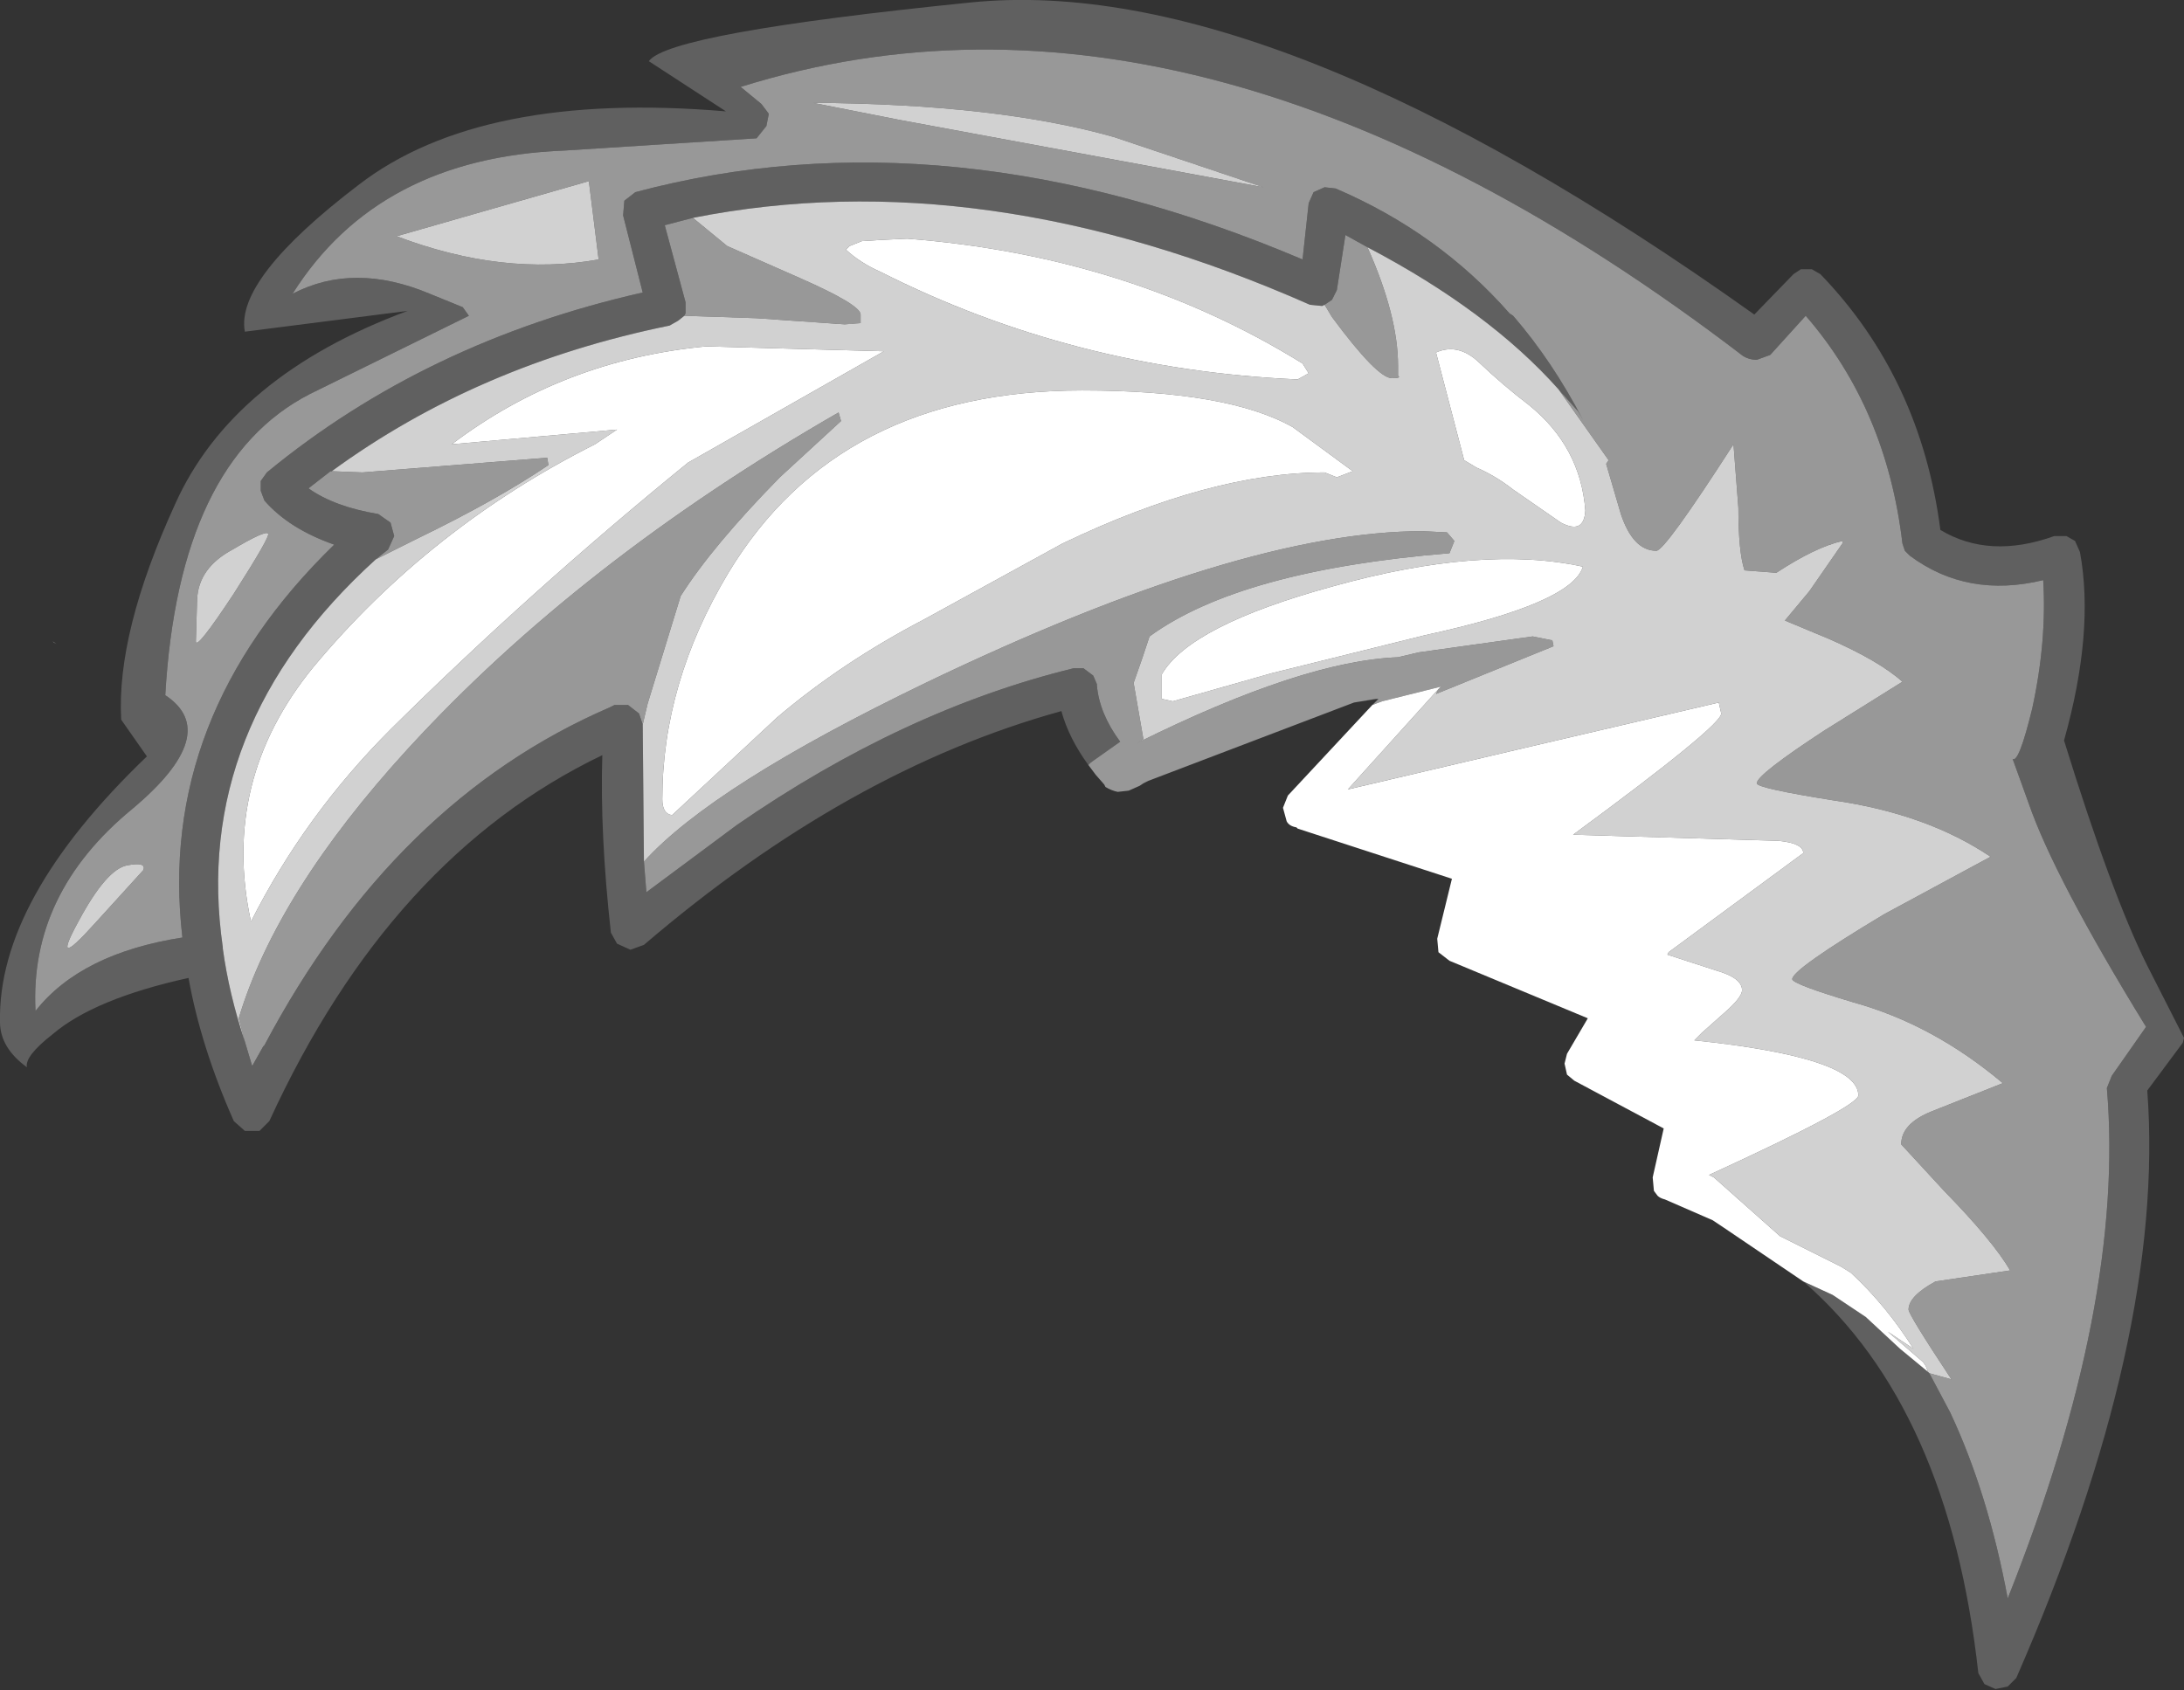 <?xml version="1.0" encoding="UTF-8" standalone="no"?>
<svg xmlns:ffdec="https://www.free-decompiler.com/flash" xmlns:xlink="http://www.w3.org/1999/xlink" ffdec:objectType="shape" height="69.05px" width="89.2px" xmlns="http://www.w3.org/2000/svg">
  <rect width="100%" height="100%" fill="#333333" stroke="none"/>
  <g transform="matrix(1.0, 0.0, 0.0, 1.0, 58.95, 55.8)">
    <path d="M19.85 0.3 L20.7 1.9 Q22.25 5.2 23.05 9.5 27.85 -2.55 27.1 -11.35 L27.3 -11.85 28.7 -13.85 Q24.95 -19.95 23.9 -23.0 L23.25 -24.8 Q23.5 -24.6 24.05 -26.85 24.65 -29.6 24.5 -32.1 21.4 -31.35 19.05 -33.1 L18.85 -33.3 18.75 -33.6 Q18.1 -39.1 14.8 -42.9 L13.35 -41.3 12.8 -41.1 Q12.5 -41.1 12.25 -41.25 -9.85 -58.15 -28.7 -52.25 L-27.85 -51.55 -27.55 -51.15 -27.65 -50.65 -28.05 -50.15 -35.9 -49.65 Q-43.5 -49.35 -47.0 -43.8 -44.5 -45.1 -41.4 -43.8 L-40.05 -43.25 -39.8 -42.9 -46.3 -39.7 Q-51.65 -36.95 -52.2 -27.4 -49.85 -25.85 -53.55 -22.75 -57.75 -19.3 -57.5 -14.5 -55.65 -16.85 -51.5 -17.5 -52.55 -26.5 -45.3 -33.55 -47.15 -34.2 -48.15 -35.35 L-48.3 -35.75 -48.3 -36.15 -48.05 -36.5 Q-41.55 -41.85 -32.7 -43.85 L-33.5 -47.0 -33.45 -47.6 -33.0 -47.95 Q-20.25 -51.35 -5.75 -45.2 L-5.5 -47.5 -5.3 -47.95 -4.85 -48.15 -4.4 -48.1 Q-0.2 -46.3 2.7 -43.0 L2.85 -42.9 Q4.45 -41.05 5.7 -38.65 L5.5 -39.0 4.7 -39.9 Q1.85 -43.1 -3.1 -45.7 L-3.55 -45.95 -4.0 -46.2 -4.35 -43.95 -4.55 -43.55 -4.85 -43.35 -4.95 -43.3 -5.45 -43.35 Q-18.8 -49.25 -30.65 -46.9 L-31.8 -46.6 -30.95 -43.45 -30.95 -43.0 -31.0 -42.9 -31.25 -42.7 -31.6 -42.5 Q-39.45 -40.9 -45.4 -36.55 L-45.45 -36.55 -45.9 -36.2 -46.35 -35.85 Q-45.3 -35.1 -43.5 -34.8 L-43.0 -34.45 -42.85 -33.9 -43.1 -33.35 -43.6 -32.95 Q-51.15 -26.1 -49.85 -17.1 L-49.85 -17.05 Q-49.6 -15.2 -48.95 -13.25 L-48.65 -12.25 -48.2 -13.05 -48.15 -13.1 Q-42.85 -23.1 -34.05 -26.9 L-33.85 -27.0 -33.3 -27.0 -32.85 -26.65 -32.7 -26.2 -32.65 -20.6 -32.55 -19.35 -28.85 -22.1 Q-22.05 -26.8 -15.1 -28.5 L-14.7 -28.5 -14.3 -28.2 -14.15 -27.85 -14.15 -27.8 Q-14.05 -26.65 -13.2 -25.5 L-14.4 -24.65 -14.5 -24.55 Q-15.3 -25.65 -15.6 -26.75 -24.3 -24.35 -32.65 -17.2 L-33.2 -17.0 -33.75 -17.25 -34.0 -17.7 Q-34.45 -21.75 -34.35 -24.95 -43.0 -20.8 -47.95 -10.0 L-48.35 -9.6 -48.95 -9.6 -49.4 -10.0 Q-50.75 -13.05 -51.25 -15.85 -55.1 -15.0 -56.8 -13.55 -57.95 -12.65 -57.85 -12.2 -58.95 -13.0 -58.95 -14.05 -59.05 -19.05 -52.95 -24.9 L-54.0 -26.4 Q-54.2 -29.95 -51.8 -35.2 -49.45 -40.45 -42.3 -43.1 L-48.95 -42.25 Q-49.35 -44.4 -44.3 -48.25 -39.3 -52.1 -29.3 -51.25 L-32.45 -53.3 Q-31.65 -54.45 -19.3 -55.7 -6.95 -56.95 12.7 -42.95 L14.3 -44.6 14.6 -44.8 15.05 -44.8 15.4 -44.6 Q19.5 -40.35 20.3 -34.15 22.3 -32.95 24.95 -33.9 L25.45 -33.9 25.8 -33.7 26.0 -33.25 Q26.6 -30.0 25.35 -25.55 27.3 -19.25 28.75 -16.35 L30.25 -13.4 30.2 -13.2 28.75 -11.25 Q29.5 -1.2 23.4 12.75 L23.05 13.1 22.55 13.2 22.1 13.0 21.85 12.55 Q20.65 1.7 14.7 -3.45 L15.9 -2.9 17.25 -2.0 18.65 -0.7 19.8 0.25 19.85 0.3 M-3.65 -27.1 L-2.75 -27.25 -2.65 -27.25 -3.65 -27.1" fill="#606060" fill-rule="evenodd" stroke="none"/>
    <path d="M4.7 -39.9 L5.5 -39.0 5.7 -38.65 Q4.45 -41.05 2.85 -42.9 L2.7 -43.0 Q-0.2 -46.3 -4.4 -48.1 L-4.85 -48.15 -5.3 -47.95 -5.5 -47.5 -5.75 -45.2 Q-20.25 -51.35 -33.0 -47.95 L-33.45 -47.6 -33.5 -47.0 -32.7 -43.85 Q-41.55 -41.85 -48.05 -36.5 L-48.3 -36.15 -48.3 -35.75 -48.15 -35.35 Q-47.15 -34.2 -45.3 -33.55 -52.55 -26.5 -51.5 -17.5 -55.65 -16.85 -57.5 -14.5 -57.75 -19.3 -53.55 -22.75 -49.85 -25.85 -52.2 -27.4 -51.65 -36.95 -46.3 -39.7 L-39.8 -42.9 -40.05 -43.25 -41.4 -43.8 Q-44.5 -45.1 -47.0 -43.8 -43.5 -49.35 -35.9 -49.65 L-28.05 -50.15 -27.65 -50.65 -27.55 -51.15 -27.85 -51.55 -28.7 -52.25 Q-9.85 -58.15 12.25 -41.25 12.5 -41.1 12.8 -41.1 L13.35 -41.3 14.8 -42.9 Q18.1 -39.1 18.75 -33.6 L18.85 -33.3 19.05 -33.1 Q21.4 -31.35 24.5 -32.1 24.65 -29.6 24.05 -26.85 23.5 -24.6 23.25 -24.8 L23.9 -23.0 Q24.95 -19.95 28.7 -13.85 L27.3 -11.85 27.1 -11.35 Q27.85 -2.55 23.05 9.5 22.25 5.2 20.7 1.9 L19.85 0.3 20.75 0.55 Q19.0 -2.1 19.0 -2.3 19.0 -2.85 20.1 -3.45 L23.15 -3.9 Q22.45 -5.1 20.45 -7.15 L18.7 -9.05 Q18.7 -9.9 19.95 -10.4 L22.85 -11.55 Q20.0 -13.95 16.75 -14.85 14.25 -15.6 14.25 -15.8 14.25 -16.2 18.0 -18.45 L22.35 -20.8 Q19.75 -22.55 15.95 -23.1 12.8 -23.6 12.8 -23.8 12.8 -24.15 15.55 -25.95 L18.75 -27.95 Q17.8 -28.8 15.75 -29.7 L13.95 -30.45 14.95 -31.65 16.3 -33.6 16.3 -33.7 Q15.2 -33.45 13.6 -32.4 L12.3 -32.5 Q12.05 -33.25 12.05 -35.05 L11.85 -37.65 Q9.05 -33.3 8.7 -33.3 7.75 -33.3 7.25 -34.8 L6.65 -36.85 6.75 -37.0 4.7 -39.9 M-14.5 -24.55 L-14.4 -24.65 -13.2 -25.5 Q-14.05 -26.65 -14.15 -27.8 L-14.15 -27.85 -14.3 -28.2 -14.7 -28.5 -15.1 -28.5 Q-22.05 -26.8 -28.85 -22.1 L-32.55 -19.35 -32.65 -20.6 Q-29.85 -23.7 -21.15 -27.9 -8.25 -34.1 -0.85 -34.1 L0.15 -34.05 0.45 -33.7 0.25 -33.2 Q-8.3 -32.5 -12.0 -29.8 L-12.3 -28.9 -12.65 -27.9 -12.25 -25.6 -12.5 -25.45 Q-5.75 -28.8 -1.85 -28.95 L-1.0 -29.15 3.65 -29.8 4.4 -29.65 4.45 -29.65 4.5 -29.4 -0.3 -27.45 -0.2 -27.65 -0.1 -27.75 -2.5 -27.15 -2.9 -27.0 -2.65 -27.25 -2.75 -27.25 -3.65 -27.1 -12.05 -23.9 -12.25 -23.8 -12.4 -23.7 -12.85 -23.5 -13.3 -23.45 Q-13.55 -23.5 -13.8 -23.65 L-13.85 -23.75 -14.2 -24.15 -14.5 -24.55 M-32.7 -26.2 L-32.85 -26.65 -33.3 -27.0 -33.85 -27.0 -34.05 -26.9 Q-42.85 -23.1 -48.15 -13.1 L-48.2 -13.05 -48.65 -12.25 -48.95 -13.25 -49.2 -14.2 Q-47.65 -19.35 -42.3 -25.2 -35.3 -32.85 -24.7 -38.95 L-24.6 -38.6 -27.1 -36.3 Q-29.85 -33.5 -31.15 -31.45 L-32.5 -27.05 -32.7 -26.2 M-43.6 -32.95 L-43.1 -33.35 -42.85 -33.9 -43.0 -34.45 -43.5 -34.8 Q-45.3 -35.1 -46.35 -35.85 L-45.9 -36.2 -45.45 -36.55 -45.4 -36.55 -44.15 -36.5 -36.6 -37.1 -36.55 -36.8 Q-38.7 -35.35 -41.9 -33.8 L-43.6 -32.95 M-31.0 -42.9 L-30.95 -43.0 -30.95 -43.45 -31.8 -46.6 -30.65 -46.9 -29.25 -45.75 -26.3 -44.45 Q-23.8 -43.35 -23.8 -42.95 L-23.8 -42.6 -24.45 -42.55 -28.05 -42.8 -31.0 -42.9 M-4.85 -43.35 L-4.55 -43.55 -4.35 -43.95 -4.0 -46.2 -3.55 -45.95 -3.1 -45.7 Q-1.85 -42.9 -1.85 -40.85 L-1.85 -40.45 Q-1.7 -40.35 -2.1 -40.35 -2.7 -40.35 -4.55 -42.85 L-4.85 -43.35 M-48.0 -34.0 Q-48.1 -34.15 -49.45 -33.35 -50.85 -32.6 -50.9 -31.3 L-50.95 -29.6 Q-50.95 -29.2 -49.4 -31.55 -47.9 -33.9 -48.0 -34.0 M-7.35 -48.15 L-13.45 -50.2 Q-18.2 -51.55 -25.75 -51.6 L-22.2 -50.9 -7.35 -48.15 M-56.75 -29.55 L-56.8 -29.6 -56.65 -29.5 -56.75 -29.55 M-55.1 -18.05 L-53.1 -20.25 Q-52.95 -20.6 -53.75 -20.45 -54.6 -20.3 -55.75 -18.15 -56.9 -16.05 -55.1 -18.05 M-34.5 -45.2 L-34.9 -48.4 -42.75 -46.15 Q-38.4 -44.5 -34.5 -45.2" fill="#989898" fill-rule="evenodd" stroke="none"/>
    <path d="M19.85 0.3 L19.8 0.25 19.7 0.0 19.6 -0.15 18.15 -1.4 19.2 -0.7 Q18.1 -2.45 16.65 -3.8 L16.25 -4.05 13.75 -5.3 11.05 -7.7 10.85 -7.8 Q16.95 -10.6 16.95 -11.05 16.95 -12.6 10.25 -13.3 L10.55 -13.6 11.45 -14.4 Q12.2 -15.05 12.2 -15.35 12.2 -15.85 11.15 -16.15 L9.15 -16.8 9.2 -16.9 14.7 -20.95 Q14.7 -21.35 13.7 -21.45 L5.3 -21.7 Q11.35 -26.15 11.35 -26.65 L11.25 -27.1 3.55 -25.3 -3.9 -23.55 -0.2 -27.65 -0.3 -27.45 4.5 -29.4 4.45 -29.65 4.4 -29.65 3.65 -29.8 -1.0 -29.15 -1.85 -28.95 Q-5.75 -28.8 -12.5 -25.45 L-12.25 -25.6 -12.65 -27.9 -12.3 -28.9 -12.0 -29.8 Q-8.3 -32.5 0.25 -33.2 L0.45 -33.7 0.15 -34.05 -0.85 -34.1 Q-8.25 -34.1 -21.15 -27.9 -29.85 -23.7 -32.65 -20.6 L-32.7 -26.2 -32.5 -27.05 -31.15 -31.45 Q-29.85 -33.5 -27.1 -36.3 L-24.6 -38.6 -24.7 -38.95 Q-35.3 -32.85 -42.3 -25.2 -47.65 -19.35 -49.2 -14.2 L-48.95 -13.25 Q-49.6 -15.2 -49.85 -17.05 L-49.85 -17.1 Q-51.15 -26.1 -43.6 -32.95 L-41.9 -33.8 Q-38.7 -35.35 -36.55 -36.8 L-36.6 -37.1 -44.15 -36.5 -45.4 -36.55 Q-39.45 -40.9 -31.6 -42.5 L-31.25 -42.7 -31.0 -42.9 -28.05 -42.8 -24.45 -42.55 -23.8 -42.6 -23.8 -42.95 Q-23.8 -43.35 -26.3 -44.45 L-29.25 -45.75 -30.65 -46.9 Q-18.8 -49.25 -5.45 -43.35 L-4.95 -43.3 -4.85 -43.35 -4.55 -42.85 Q-2.7 -40.35 -2.1 -40.35 -1.7 -40.35 -1.85 -40.45 L-1.85 -40.85 Q-1.85 -42.9 -3.1 -45.7 1.85 -43.1 4.7 -39.9 L6.75 -37.0 6.65 -36.85 7.25 -34.8 Q7.75 -33.3 8.7 -33.3 9.05 -33.3 11.85 -37.65 L12.05 -35.05 Q12.05 -33.25 12.3 -32.5 L13.6 -32.4 Q15.2 -33.45 16.3 -33.7 L16.3 -33.6 14.95 -31.65 13.95 -30.45 15.75 -29.7 Q17.8 -28.8 18.75 -27.95 L15.55 -25.95 Q12.8 -24.15 12.8 -23.8 12.8 -23.6 15.95 -23.1 19.75 -22.55 22.35 -20.8 L18.0 -18.45 Q14.25 -16.2 14.25 -15.8 14.25 -15.6 16.75 -14.85 20.0 -13.95 22.85 -11.55 L19.95 -10.4 Q18.7 -9.9 18.7 -9.05 L20.45 -7.15 Q22.45 -5.1 23.15 -3.9 L20.1 -3.45 Q19.0 -2.85 19.0 -2.3 19.0 -2.1 20.75 0.55 L19.85 0.3 M5.8 -34.95 Q5.6 -37.55 3.5 -39.25 2.45 -40.05 1.45 -41.0 0.6 -41.8 -0.3 -41.4 L0.85 -37.0 1.35 -36.7 Q2.15 -36.35 2.85 -35.8 L4.8 -34.45 Q5.75 -33.95 5.8 -34.95 M-7.35 -48.15 L-22.2 -50.9 -25.75 -51.6 Q-18.2 -51.55 -13.45 -50.2 L-7.35 -48.15 M-48.0 -34.0 Q-47.9 -33.9 -49.4 -31.55 -50.95 -29.2 -50.95 -29.6 L-50.9 -31.3 Q-50.85 -32.6 -49.45 -33.35 -48.1 -34.15 -48.0 -34.0 M-55.1 -18.05 Q-56.9 -16.05 -55.75 -18.15 -54.6 -20.3 -53.75 -20.45 -52.95 -20.6 -53.1 -20.25 L-55.1 -18.05 M-21.9 -46.05 L-22.95 -46.0 -23.75 -45.95 -24.25 -45.75 -24.4 -45.6 Q-23.8 -45.05 -23.0 -44.7 -15.1 -40.7 -5.95 -40.3 L-5.5 -40.55 -5.75 -40.95 Q-12.85 -45.35 -21.9 -46.05 M-30.85 -36.9 L-22.85 -41.45 -30.1 -41.65 Q-35.95 -41.1 -40.5 -37.65 L-33.75 -38.25 -34.65 -37.65 Q-41.4 -34.25 -46.15 -28.55 -49.95 -23.9 -48.7 -18.15 -46.5 -22.5 -43.0 -26.0 -37.3 -31.65 -30.85 -36.9 M-14.75 -39.85 Q-24.7 -39.85 -29.2 -32.4 -31.9 -27.9 -31.9 -23.15 -31.9 -22.55 -31.5 -22.5 L-27.2 -26.5 Q-24.55 -28.75 -21.2 -30.5 L-15.55 -33.6 Q-9.5 -36.5 -4.85 -36.5 L-4.35 -36.3 -3.7 -36.55 -6.15 -38.35 Q-8.8 -39.85 -14.75 -39.85 M5.7 -32.65 Q1.6 -33.55 -4.5 -31.85 -10.35 -30.25 -11.5 -28.25 L-11.5 -27.25 -11.05 -27.15 -7.0 -28.3 -0.75 -29.85 Q5.25 -31.15 5.7 -32.65 M-34.5 -45.2 Q-38.4 -44.5 -42.75 -46.15 L-34.9 -48.4 -34.5 -45.2" fill="#d1d1d1" fill-rule="evenodd" stroke="none"/>
    <path d="M19.8 0.25 L18.65 -0.7 17.25 -2.0 15.9 -2.9 14.7 -3.45 11.45 -5.65 11.0 -5.95 9.05 -6.8 Q8.85 -6.85 8.75 -6.95 L8.6 -7.15 8.55 -7.7 9.0 -9.7 5.35 -11.65 5.05 -11.9 4.95 -12.35 5.05 -12.75 5.9 -14.2 0.25 -16.55 -0.2 -16.9 -0.25 -17.45 0.35 -19.9 -5.95 -21.95 -6.0 -22.0 Q-6.3 -22.05 -6.4 -22.25 L-6.55 -22.8 -6.35 -23.3 -2.9 -27.0 -2.5 -27.15 -0.1 -27.75 -0.2 -27.65 -3.9 -23.55 3.55 -25.3 11.25 -27.1 11.35 -26.65 Q11.35 -26.15 5.3 -21.7 L13.7 -21.45 Q14.7 -21.35 14.7 -20.95 L9.2 -16.9 9.15 -16.8 11.15 -16.15 Q12.2 -15.85 12.2 -15.35 12.2 -15.05 11.45 -14.4 L10.55 -13.6 10.25 -13.3 Q16.95 -12.6 16.95 -11.05 16.95 -10.6 10.85 -7.8 L11.05 -7.7 13.75 -5.3 16.25 -4.05 16.65 -3.8 Q18.1 -2.45 19.2 -0.7 L18.15 -1.4 19.6 -0.15 19.7 0.0 19.8 0.25 M5.8 -34.95 Q5.75 -33.95 4.8 -34.45 L2.85 -35.8 Q2.15 -36.35 1.35 -36.7 L0.85 -37.0 -0.3 -41.4 Q0.6 -41.8 1.45 -41.0 2.45 -40.05 3.5 -39.25 5.6 -37.55 5.8 -34.95 M-30.85 -36.9 Q-37.3 -31.65 -43.0 -26.0 -46.5 -22.5 -48.7 -18.15 -49.95 -23.9 -46.15 -28.55 -41.4 -34.25 -34.65 -37.65 L-33.75 -38.25 -40.5 -37.65 Q-35.95 -41.1 -30.1 -41.65 L-22.85 -41.45 -30.85 -36.9 M-21.9 -46.05 Q-12.85 -45.35 -5.75 -40.95 L-5.5 -40.55 -5.95 -40.3 Q-15.1 -40.7 -23.0 -44.7 -23.8 -45.05 -24.4 -45.6 L-24.25 -45.75 -23.75 -45.95 -22.95 -46.0 -21.9 -46.05 M5.7 -32.65 Q5.25 -31.15 -0.75 -29.85 L-7.0 -28.3 -11.05 -27.15 -11.5 -27.25 -11.5 -28.25 Q-10.35 -30.25 -4.5 -31.85 1.6 -33.55 5.7 -32.65 M-14.75 -39.85 Q-8.8 -39.85 -6.15 -38.35 L-3.7 -36.55 -4.35 -36.3 -4.85 -36.5 Q-9.5 -36.5 -15.55 -33.6 L-21.2 -30.5 Q-24.55 -28.75 -27.2 -26.5 L-31.5 -22.5 Q-31.9 -22.55 -31.9 -23.15 -31.9 -27.9 -29.2 -32.4 -24.7 -39.85 -14.75 -39.85" fill="#ffffff" fill-rule="evenodd" stroke="none"/>
  </g>
</svg>

